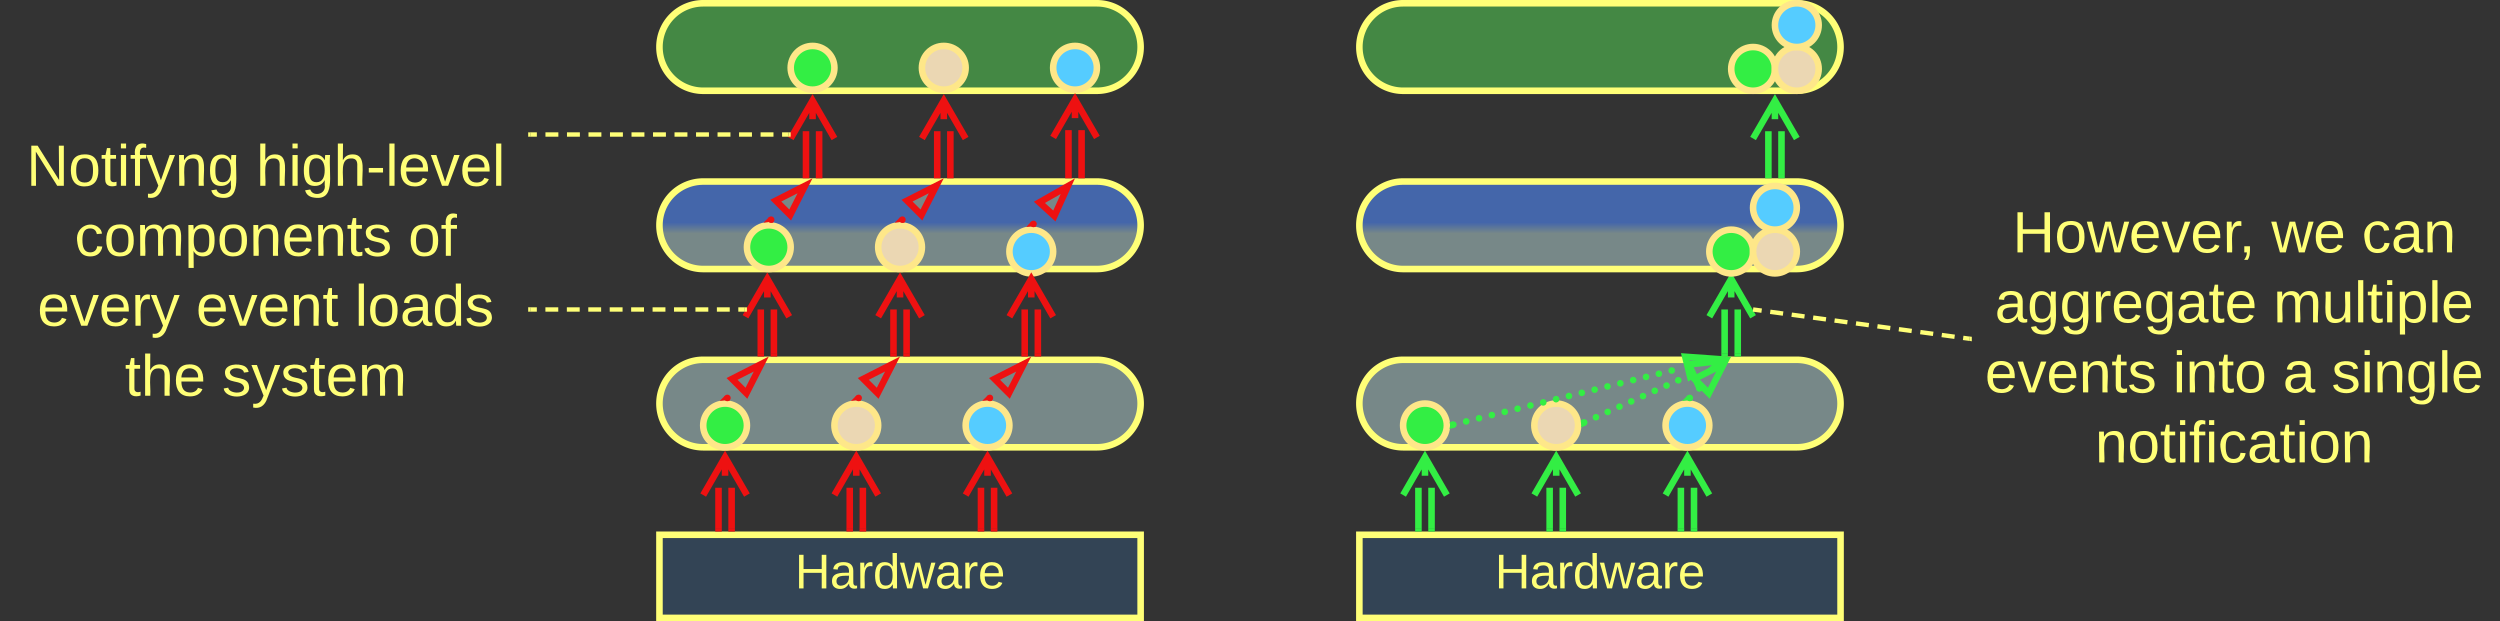 <svg xmlns="http://www.w3.org/2000/svg" xmlns:xlink="http://www.w3.org/1999/xlink" xmlns:lucid="lucid" width="1143" height="284"><rect width="100%" height="100%" fill="#333333" stroke="none"/><g transform="translate(-58.5 -538.5)" lucid:page-tab-id="0_0"><path d="M360 723a20 20 0 0 1 20-20h180a20 20 0 0 1 20 20 20 20 0 0 1-20 20H380a20 20 0 0 1-20-20z" stroke="#ff7" stroke-width="3" fill="#788"/><path d="M360 641.5a20 20 0 0 1 20-20h180a20 20 0 0 1 20 20 20 20 0 0 1-20 20H380a20 20 0 0 1-20-20z" stroke="#ff7" stroke-width="3" fill="url(#a)"/><path d="M360 560a20 20 0 0 1 20-20h180a20 20 0 0 1 20 20 20 20 0 0 1-20 20H380a20 20 0 0 1-20-20z" stroke="#ff7" stroke-width="3" fill="#484"/><path d="M360 783h220v38H360z" stroke="#ff7" stroke-width="3" fill="#345"/><use xlink:href="#b" transform="matrix(1,0,0,1,365,788) translate(56.975 19.528)"/><path d="M400 733c0 5.52-4.48 10-10 10s-10-4.48-10-10 4.48-10 10-10 10 4.48 10 10z" stroke="#fee789" stroke-width="3" fill="#3e4"/><path d="M460 733c0 5.52-4.48 10-10 10s-10-4.48-10-10 4.48-10 10-10 10 4.48 10 10z" stroke="#fee789" stroke-width="3" fill="#ebd7b3"/><path d="M520 733c0 5.52-4.48 10-10 10s-10-4.48-10-10 4.48-10 10-10 10 4.48 10 10z" stroke="#fee789" stroke-width="3" fill="#5cf"/><path d="M547 618.5V598M553 618.5V598" stroke="#e11" stroke-width="3" fill="none"/><path d="M548.48 620h-2.96v-1.54h2.96zM554.48 620h-2.96v-1.54h2.96z" stroke="#e11" stroke-width=".05" fill="#e11"/><path d="M540 601.34l10-17.32 10 17.32m-10-17.32v8.5" stroke="#e11" stroke-width="3" fill="none"/><path d="M389.56 720.44a1.5 1.5 0 0 1 1.5-1.5 1.5 1.5 0 0 1 1.5 1.5 1.5 1.5 0 0 1-1.5 1.5 1.5 1.5 0 0 1-1.5-1.5v-.03" fill="#e11"/><path d="M392.13 721.44l-.3.3-1.83-.25-2.4.3 2.44-2.44z" stroke="#e11" stroke-width=".05" fill="#e11"/><path d="M406.56 704.93l-6.8 13.37-6.57-6.56z" stroke="#e11" stroke-width="3" fill="#788"/><path d="M560 569.5c0 5.52-4.48 10-10 10s-10-4.48-10-10 4.48-10 10-10 10 4.48 10 10z" stroke="#fee789" stroke-width="3" fill="#5cf"/><path d="M60 599.04a6 6 0 0 1 6-6h228a6 6 0 0 1 6 6V726.8a6 6 0 0 1-6 6H66a6 6 0 0 1-6-6z" stroke="#ff7" stroke-opacity="0" stroke-width="3" fill="#788" fill-opacity="0"/><use xlink:href="#c" transform="matrix(1,0,0,1,65,598.042) translate(5.593 25.396)"/><use xlink:href="#d" transform="matrix(1,0,0,1,65,598.042) translate(110.63 25.396)"/><use xlink:href="#e" transform="matrix(1,0,0,1,65,598.042) translate(27.63 57.396)"/><use xlink:href="#f" transform="matrix(1,0,0,1,65,598.042) translate(180.148 57.396)"/><use xlink:href="#g" transform="matrix(1,0,0,1,65,598.042) translate(10.63 89.396)"/><use xlink:href="#h" transform="matrix(1,0,0,1,65,598.042) translate(83.148 89.396)"/><use xlink:href="#i" transform="matrix(1,0,0,1,65,598.042) translate(155.741 89.396)"/><use xlink:href="#j" transform="matrix(1,0,0,1,65,598.042) translate(50.593 121.396)"/><use xlink:href="#k" transform="matrix(1,0,0,1,65,598.042) translate(95.037 121.396)"/><path d="M960 629.5a6 6 0 0 1 6-6h228a6 6 0 0 1 6 6v128a6 6 0 0 1-6 6H966a6 6 0 0 1-6-6z" stroke="#ff7" stroke-opacity="0" stroke-width="3" fill="#788" fill-opacity="0"/><use xlink:href="#l" transform="matrix(1,0,0,1,965,628.5) translate(13.667 25.396)"/><use xlink:href="#m" transform="matrix(1,0,0,1,965,628.5) translate(131.963 25.396)"/><use xlink:href="#n" transform="matrix(1,0,0,1,965,628.5) translate(173.37 25.396)"/><use xlink:href="#o" transform="matrix(1,0,0,1,965,628.5) translate(5.556 57.396)"/><use xlink:href="#p" transform="matrix(1,0,0,1,965,628.5) translate(132.889 57.396)"/><use xlink:href="#q" transform="matrix(1,0,0,1,965,628.5) translate(1.037 89.396)"/><use xlink:href="#r" transform="matrix(1,0,0,1,965,628.5) translate(86.963 89.396)"/><use xlink:href="#s" transform="matrix(1,0,0,1,965,628.5) translate(137.259 89.396)"/><use xlink:href="#t" transform="matrix(1,0,0,1,965,628.5) translate(159.481 89.396)"/><use xlink:href="#u" transform="matrix(1,0,0,1,965,628.5) translate(51.407 121.396)"/><path d="M387 780v-18.5M393 780v-18.5" stroke="#e11" stroke-width="3" fill="none"/><path d="M388.48 781.5h-2.96v-1.54h2.96zM394.48 781.5h-2.96v-1.54h2.96z" stroke="#e11" stroke-width=".05" fill="#e11"/><path d="M380 764.84l10-17.32 10 17.32m-10-17.32v8.5M406.33 700v-20M412.33 700v-20" stroke="#e11" stroke-width="3" fill="none"/><path d="M407.8 699.96v1.54h-2.94v-1.54zM413.8 699.96v1.54h-2.94v-1.54z" stroke="#e11" stroke-width=".05" fill="#e11"/><path d="M399.33 683.32l10-17.32 10 17.32m-10-17.32v8.5" stroke="#e11" stroke-width="3" fill="none"/><path d="M420 651.5c0 5.52-4.48 10-10 10s-10-4.48-10-10 4.48-10 10-10 10 4.48 10 10zM440 569.5c0 5.52-4.48 10-10 10s-10-4.48-10-10 4.48-10 10-10 10 4.48 10 10z" stroke="#fee789" stroke-width="3" fill="#3e4"/><path d="M480 651.5c0 5.52-4.48 10-10 10s-10-4.48-10-10 4.48-10 10-10 10 4.48 10 10zM500 569.5c0 5.52-4.48 10-10 10s-10-4.48-10-10 4.48-10 10-10 10 4.48 10 10z" stroke="#fee789" stroke-width="3" fill="#ebd7b3"/><path d="M540 653.5c0 5.52-4.48 10-10 10s-10-4.48-10-10 4.48-10 10-10 10 4.48 10 10z" stroke="#fee789" stroke-width="3" fill="#5cf"/><path d="M447 780v-18.5M453 780v-18.5" stroke="#e11" stroke-width="3" fill="none"/><path d="M448.48 781.5h-2.96v-1.54h2.96zM454.48 781.5h-2.96v-1.54h2.96z" stroke="#e11" stroke-width=".05" fill="#e11"/><path d="M440 764.82l10-17.32 10 17.32m-10-17.32v8.5M507 780v-18.5M513 780v-18.5" stroke="#e11" stroke-width="3" fill="none"/><path d="M508.48 781.5h-2.96v-1.54h2.96zM514.48 781.5h-2.96v-1.54h2.96z" stroke="#e11" stroke-width=".05" fill="#e11"/><path d="M500 764.84l10-17.32 10 17.32m-10-17.32v8.5M467 700v-20M473 700v-20" stroke="#e11" stroke-width="3" fill="none"/><path d="M468.48 701.5h-2.96v-1.54h2.96zM474.48 701.5h-2.96v-1.54h2.96z" stroke="#e11" stroke-width=".05" fill="#e11"/><path d="M460 683.32L470 666l10 17.32M470 666v8.5M527 700v-20M533 700v-20" stroke="#e11" stroke-width="3" fill="none"/><path d="M528.48 699.96v1.54h-2.96v-1.54zM534.48 699.96v1.54h-2.96v-1.54z" stroke="#e11" stroke-width=".05" fill="#e11"/><path d="M520 683.32L530 666l10 17.32M530 666v8.5M427 618.5v-20M433 618.5v-20" stroke="#e11" stroke-width="3" fill="none"/><path d="M428.48 618.46V620h-2.96v-1.54zM434.48 618.46V620h-2.96v-1.54z" stroke="#e11" stroke-width=".05" fill="#e11"/><path d="M420 601.82l10-17.32 10 17.32m-10-17.32v8.5M487 618.5v-20M493 618.5v-20" stroke="#e11" stroke-width="3" fill="none"/><path d="M488.48 618.46V620h-2.96v-1.54zM494.48 618.46V620h-2.96v-1.54z" stroke="#e11" stroke-width=".05" fill="#e11"/><path d="M480 601.82l10-17.32 10 17.32m-10-17.32v8.5" stroke="#e11" stroke-width="3" fill="none"/><path d="M449.57 720.44a1.5 1.5 0 0 1 1.5-1.5 1.5 1.5 0 0 1 1.5 1.5 1.5 1.5 0 0 1-1.5 1.5 1.5 1.5 0 0 1-1.5-1.5v-.03" fill="#e11"/><path d="M452.14 721.44l-.28.3-1.86-.25-2.4.3 2.46-2.44z" stroke="#e11" stroke-width=".05" fill="#e11"/><path d="M466.57 704.93l-6.8 13.37-6.57-6.56z" stroke="#e11" stroke-width="3" fill="#788"/><path d="M509.57 720.44a1.5 1.5 0 0 1 1.5-1.5 1.5 1.5 0 0 1 1.5 1.5 1.5 1.5 0 0 1-1.5 1.5 1.5 1.5 0 0 1-1.5-1.5v-.03" fill="#e11"/><path d="M512.14 721.44l-.28.3-1.86-.25-2.4.3 2.46-2.44z" stroke="#e11" stroke-width=".05" fill="#e11"/><path d="M526.57 704.93l-6.8 13.37-6.57-6.56z" stroke="#e11" stroke-width="3" fill="#788"/><path d="M409.57 638.94a1.5 1.5 0 0 1 1.5-1.5 1.5 1.5 0 0 1 1.5 1.5 1.5 1.5 0 0 1-1.5 1.5 1.5 1.5 0 0 1-1.5-1.5v-.03" fill="#e11"/><path d="M412.14 639.94l-.28.3-1.86-.25-2.4.3 2.46-2.44z" stroke="#e11" stroke-width=".05" fill="#e11"/><path d="M426.57 623.43l-6.8 13.37-6.57-6.56z" stroke="#e11" stroke-width="3" fill="#788"/><path d="M469.57 638.94a1.5 1.5 0 0 1 1.5-1.5 1.5 1.5 0 0 1 1.5 1.5 1.5 1.5 0 0 1-1.5 1.5 1.5 1.5 0 0 1-1.5-1.5v-.03" fill="#e11"/><path d="M472.14 639.94l-.28.3-1.86-.25-2.4.3 2.46-2.44z" stroke="#e11" stroke-width=".05" fill="#e11"/><path d="M486.57 623.43l-6.8 13.37-6.57-6.56z" stroke="#e11" stroke-width="3" fill="#788"/><path d="M529.5 640.9v-.02a1.5 1.5 0 0 1 1.5-1.5 1.5 1.5 0 0 1 1.5 1.5 1.5 1.5 0 0 1-1.5 1.5 1.5 1.5 0 0 1-1.5-1.5v-.02" fill="#e11"/><path d="M532.13 641.84l-.35.38L530 642l-2.26.28 2.2-2.42z" stroke="#e11" stroke-width=".05" fill="#e11"/><path d="M546.73 623.6l-6.17 13.66-6.85-6.24z" stroke="#e11" stroke-width="3" fill="#788"/><path d="M680 723a20 20 0 0 1 20-20h180a20 20 0 0 1 20 20 20 20 0 0 1-20 20H700a20 20 0 0 1-20-20z" stroke="#ff7" stroke-width="3" fill="#788"/><path d="M680 641.5a20 20 0 0 1 20-20h180a20 20 0 0 1 20 20 20 20 0 0 1-20 20H700a20 20 0 0 1-20-20z" stroke="#ff7" stroke-width="3" fill="url(#v)"/><path d="M680 560a20 20 0 0 1 20-20h180a20 20 0 0 1 20 20 20 20 0 0 1-20 20H700a20 20 0 0 1-20-20z" stroke="#ff7" stroke-width="3" fill="#484"/><path d="M680 783h220v38H680z" stroke="#ff7" stroke-width="3" fill="#345"/><use xlink:href="#b" transform="matrix(1,0,0,1,685,788) translate(56.975 19.528)"/><path d="M720 733c0 5.52-4.48 10-10 10s-10-4.48-10-10 4.48-10 10-10 10 4.48 10 10z" stroke="#fee789" stroke-width="3" fill="#3e4"/><path d="M780 733c0 5.52-4.48 10-10 10s-10-4.48-10-10 4.48-10 10-10 10 4.48 10 10z" stroke="#fee789" stroke-width="3" fill="#ebd7b3"/><path d="M840 733c0 5.52-4.48 10-10 10s-10-4.48-10-10 4.48-10 10-10 10 4.48 10 10z" stroke="#fee789" stroke-width="3" fill="#5cf"/><path d="M867 618.5v-20M873 618.5v-20" stroke="#3e4" stroke-width="3" fill="none"/><path d="M868.48 618.46V620h-2.96v-1.54zM874.48 618.46V620h-2.96v-1.54z" stroke="#3e4" stroke-width=".05" fill="#3e4"/><path d="M860 601.82l10-17.32 10 17.32m-10-17.32v8.5" stroke="#3e4" stroke-width="3" fill="none"/><path d="M721.47 732.65a1.5 1.5 0 0 1 1.5-1.5 1.5 1.5 0 0 1 1.5 1.5 1.5 1.5 0 0 1-1.5 1.5 1.5 1.5 0 0 1-1.5-1.5v-.03m5.87-1.42v-.02a1.5 1.5 0 0 1 1.5-1.5 1.5 1.5 0 0 1 1.5 1.5 1.5 1.5 0 0 1-1.5 1.5 1.5 1.5 0 0 1-1.5-1.5m5.87-1.43v-.02a1.5 1.5 0 0 1 1.5-1.5 1.5 1.5 0 0 1 1.5 1.5 1.5 1.5 0 0 1-1.5 1.5 1.5 1.5 0 0 1-1.5-1.5m5.88-1.44v-.02a1.5 1.5 0 0 1 1.5-1.5 1.5 1.5 0 0 1 1.5 1.5 1.5 1.5 0 0 1-1.5 1.5 1.5 1.5 0 0 1-1.5-1.5v-.02m5.87-1.42v-.02a1.5 1.5 0 0 1 1.5-1.5 1.5 1.5 0 0 1 1.5 1.5 1.5 1.5 0 0 1-1.5 1.5 1.5 1.5 0 0 1-1.5-1.5m5.88-1.44a1.5 1.5 0 0 1 1.5-1.5 1.5 1.5 0 0 1 1.5 1.5 1.5 1.5 0 0 1-1.5 1.5 1.5 1.5 0 0 1-1.5-1.5v-.03m5.87-1.42v-.02a1.5 1.5 0 0 1 1.5-1.5 1.5 1.5 0 0 1 1.5 1.5 1.5 1.5 0 0 1-1.5 1.5 1.5 1.5 0 0 1-1.5-1.5m5.87-1.43a1.5 1.5 0 0 1 1.5-1.5 1.5 1.5 0 0 1 1.5 1.5 1.5 1.5 0 0 1-1.5 1.5 1.5 1.5 0 0 1-1.5-1.5v-.03m5.87-1.42V721a1.5 1.5 0 0 1 1.5-1.5 1.5 1.5 0 0 1 1.5 1.5 1.5 1.5 0 0 1-1.5 1.5 1.5 1.5 0 0 1-1.5-1.5m5.87-1.44a1.5 1.5 0 0 1 1.5-1.5 1.5 1.5 0 0 1 1.5 1.5 1.5 1.5 0 0 1-1.5 1.5 1.5 1.5 0 0 1-1.5-1.5v-.03m5.88-1.42a1.5 1.5 0 0 1 1.5-1.5 1.5 1.5 0 0 1 1.5 1.5 1.5 1.5 0 0 1-1.5 1.5 1.5 1.5 0 0 1-1.5-1.5v-.02m5.87-1.43a1.5 1.5 0 0 1 1.5-1.5 1.5 1.5 0 0 1 1.5 1.5 1.5 1.5 0 0 1-1.5 1.5 1.5 1.5 0 0 1-1.5-1.5v-.02m5.87-1.43v-.02a1.5 1.5 0 0 1 1.5-1.5 1.5 1.5 0 0 1 1.5 1.5 1.5 1.5 0 0 1-1.5 1.5 1.5 1.5 0 0 1-1.5-1.5m5.88-1.43v-.02a1.5 1.5 0 0 1 1.5-1.5 1.5 1.5 0 0 1 1.5 1.5 1.5 1.5 0 0 1-1.5 1.5 1.5 1.5 0 0 1-1.5-1.5m5.87-1.44v-.02a1.5 1.5 0 0 1 1.5-1.5 1.5 1.5 0 0 1 1.5 1.5 1.5 1.5 0 0 1-1.5 1.5 1.5 1.5 0 0 1-1.5-1.5v-.02m5.87-1.42v-.02a1.5 1.5 0 0 1 1.5-1.5 1.5 1.5 0 0 1 1.5 1.5 1.5 1.5 0 0 1-1.5 1.5 1.5 1.5 0 0 1-1.5-1.5m5.87-1.44a1.5 1.5 0 0 1 1.5-1.5 1.5 1.5 0 0 1 1.5 1.5 1.5 1.5 0 0 1-1.5 1.5 1.5 1.5 0 0 1-1.5-1.5v-.03m5.88-1.42v-.02a1.5 1.5 0 0 1 1.5-1.5 1.5 1.5 0 0 1 1.5 1.5 1.5 1.5 0 0 1-1.5 1.5 1.5 1.5 0 0 1-1.5-1.5" fill="#3e4"/><path d="M723.36 734.06l-2.1.52.26-1.56-.2-1.5 1.33-.32z" stroke="#3e4" stroke-width=".05" fill="#3e4"/><path d="M843.96 702.67l-12.74 7.93-2.23-9z" stroke="#3e4" stroke-width="3" fill="#788"/><path d="M707 780v-18.5M713 780v-18.5" stroke="#3e4" stroke-width="3" fill="none"/><path d="M708.48 781.5h-2.96v-1.54h2.96zM714.48 781.5h-2.96v-1.54h2.96z" stroke="#3e4" stroke-width=".05" fill="#3e4"/><path d="M700 764.84l10-17.32 10 17.32m-10-17.32v8.5M767 780v-18.5M773 780v-18.5" stroke="#3e4" stroke-width="3" fill="none"/><path d="M768.48 781.5h-2.96v-1.54h2.96zM774.48 781.5h-2.96v-1.54h2.96z" stroke="#3e4" stroke-width=".05" fill="#3e4"/><path d="M760 764.82l10-17.32 10 17.32m-10-17.32v8.5M827 780v-18.5M833 780v-18.5" stroke="#3e4" stroke-width="3" fill="none"/><path d="M828.48 781.5h-2.96v-1.54h2.96zM834.48 781.5h-2.96v-1.54h2.96z" stroke="#3e4" stroke-width=".05" fill="#3e4"/><path d="M820 764.84l10-17.32 10 17.32m-10-17.32v8.5M847 700v-20M853 700v-20" stroke="#3e4" stroke-width="3" fill="none"/><path d="M848.48 699.96v1.54h-2.96v-1.54zM854.48 699.96v1.54h-2.96v-1.54z" stroke="#3e4" stroke-width=".05" fill="#3e4"/><path d="M840 683.32L850 666l10 17.32M850 666v8.5" stroke="#3e4" stroke-width="3" fill="none"/><path d="M781.3 731.68v-.02a1.5 1.5 0 0 1 1.5-1.5 1.5 1.5 0 0 1 1.5 1.5 1.5 1.5 0 0 1-1.5 1.5 1.5 1.5 0 0 1-1.5-1.5m5.36-2.4a1.5 1.5 0 0 1 1.5-1.5 1.5 1.5 0 0 1 1.5 1.5 1.5 1.5 0 0 1-1.5 1.5 1.5 1.5 0 0 1-1.5-1.5v-.03m5.38-2.38v-.02a1.5 1.5 0 0 1 1.5-1.5 1.5 1.5 0 0 1 1.5 1.5 1.5 1.5 0 0 1-1.5 1.5 1.5 1.5 0 0 1-1.5-1.5m5.38-2.4a1.5 1.5 0 0 1 1.5-1.5 1.5 1.5 0 0 1 1.5 1.5 1.5 1.5 0 0 1-1.5 1.5 1.5 1.5 0 0 1-1.5-1.5v-.02m5.38-2.38a1.5 1.5 0 0 1 1.5-1.5 1.5 1.5 0 0 1 1.5 1.5 1.5 1.5 0 0 1-1.5 1.5 1.5 1.5 0 0 1-1.5-1.5v-.03m5.38-2.4a1.5 1.5 0 0 1 1.5-1.5 1.5 1.5 0 0 1 1.5 1.5 1.5 1.5 0 0 1-1.5 1.5 1.5 1.5 0 0 1-1.5-1.5v-.02m5.37-2.38v-.02a1.5 1.5 0 0 1 1.5-1.5 1.5 1.5 0 0 1 1.5 1.5 1.5 1.5 0 0 1-1.5 1.5 1.5 1.5 0 0 1-1.5-1.5m5.38-2.4a1.5 1.5 0 0 1 1.5-1.5 1.5 1.5 0 0 1 1.5 1.5 1.5 1.5 0 0 1-1.5 1.5 1.5 1.5 0 0 1-1.5-1.5v-.03m5.38-2.38a1.5 1.5 0 0 1 1.5-1.5 1.5 1.5 0 0 1 1.5 1.5 1.5 1.5 0 0 1-1.5 1.5 1.5 1.5 0 0 1-1.5-1.5v-.03m5.4-2.38v-.02a1.5 1.5 0 0 1 1.5-1.5 1.5 1.5 0 0 1 1.5 1.5 1.5 1.5 0 0 1-1.5 1.5 1.5 1.5 0 0 1-1.5-1.5" fill="#3e4"/><path d="M783.42 733l-2.05.9.15-.88-.3-2.27 1-.45z" stroke="#3e4" stroke-width=".05" fill="#3e4"/><path d="M845.57 703.5l-11.12 10.06-3.8-8.46z" stroke="#3e4" stroke-width="3" fill="#788"/><path d="M829.57 720.44a1.5 1.5 0 0 1 1.5-1.5 1.5 1.5 0 0 1 1.5 1.5 1.5 1.5 0 0 1-1.5 1.5 1.5 1.5 0 0 1-1.5-1.5v-.03m4.35-4.3v-.02a1.5 1.5 0 0 1 1.5-1.5 1.5 1.5 0 0 1 1.5 1.5 1.5 1.5 0 0 1-1.5 1.5 1.5 1.5 0 0 1-1.5-1.5" fill="#3e4"/><path d="M832.14 721.44l-.28.3-1.86-.25-2.4.3 2.46-2.44z" stroke="#3e4" stroke-width=".05" fill="#3e4"/><path d="M846.57 704.93l-6.8 13.37-6.57-6.56z" stroke="#3e4" stroke-width="3" fill="#788"/><path d="M860 653.5c0 5.52-4.48 10-10 10s-10-4.48-10-10 4.48-10 10-10 10 4.48 10 10z" stroke="#fee789" stroke-width="3" fill="#3e4"/><path d="M880 653.5c0 5.52-4.48 10-10 10s-10-4.48-10-10 4.48-10 10-10 10 4.48 10 10z" stroke="#fee789" stroke-width="3" fill="#ebd7b3"/><path d="M880 633.5c0 5.52-4.48 10-10 10s-10-4.48-10-10 4.48-10 10-10 10 4.48 10 10z" stroke="#fee789" stroke-width="3" fill="#5cf"/><path d="M870 570c0 5.52-4.48 10-10 10s-10-4.48-10-10 4.48-10 10-10 10 4.48 10 10z" stroke="#fee789" stroke-width="3" fill="#3e4"/><path d="M890 570c0 5.52-4.48 10-10 10s-10-4.48-10-10 4.48-10 10-10 10 4.48 10 10z" stroke="#fee789" stroke-width="3" fill="#ebd7b3"/><path d="M890 550c0 5.52-4.48 10-10 10s-10-4.48-10-10 4.48-10 10-10 10 4.48 10 10z" stroke="#fee789" stroke-width="3" fill="#5cf"/><path d="M301 600h2.95m3.93 0h5.9m3.94 0h5.9m3.93 0h5.9m3.93 0h5.9m3.94 0h5.9m3.93 0h5.9m3.93 0h5.9m3.94 0h5.9m3.93 0h5.9m3.93 0h5.9m3.94 0h5.9m3.93 0H419" stroke="#ff7" stroke-width="2" fill="none"/><path d="M301.03 600.98H300v-1.94h1.03z" stroke="#ff7" stroke-width=".05" fill="#ff7"/><path d="M418.97 600H420M301 680h2.94m3.92 0h5.88m3.92 0h5.88m3.92 0h5.88m3.92 0h5.88m3.92 0h5.88m3.92 0h5.88m3.92 0h5.88m3.92 0h5.88m3.92 0h5.88m3.92 0H399" stroke="#ff7" stroke-width="2" fill="none"/><path d="M301.03 680.98H300V679h1.03z" stroke="#ff7" stroke-width=".05" fill="#ff7"/><path d="M398.97 680H400M861 680.13l2.93.4m3.92.53l5.88.8m3.92.52l5.88.8m3.93.53l5.88.8m3.92.53l5.88.8m3.92.52l5.88.8m3.92.53l5.88.8m3.92.52l5.88.8m3.93.52l5.88.8m3.92.53l5.88.8m3.92.52l2.94.4M861.02 680.14L860 680" stroke="#ff7" stroke-width="2" fill="none"/><path d="M960 692.52v1.96l-1.15-.15.26-1.93z" stroke="#ff7" stroke-width=".05" fill="#ff7"/><defs><linearGradient gradientUnits="userSpaceOnUse" id="a" x1="360" y1="661.5" x2="360" y2="621.5"><stop offset="40.71%" stop-color="#788"/><stop offset="53.21%" stop-color="#46a"/></linearGradient><path d="M197 0v-115H63V0H30v-248h33v105h134v-105h34V0h-34" id="w" fill="#ff7"/><path d="M141-36C126-15 110 5 73 4 37 3 15-17 15-53c-1-64 63-63 125-63 3-35-9-54-41-54-24 1-41 7-42 31l-33-3c5-37 33-52 76-52 45 0 72 20 72 64v82c-1 20 7 32 28 27v20c-31 9-61-2-59-35zM48-53c0 20 12 33 32 33 41-3 63-29 60-74-43 2-92-5-92 41" id="x" fill="#ff7"/><path d="M114-163C36-179 61-72 57 0H25l-1-190h30c1 12-1 29 2 39 6-27 23-49 58-41v29" id="y" fill="#ff7"/><path d="M85-194c31 0 48 13 60 33l-1-100h32l1 261h-30c-2-10 0-23-3-31C134-8 116 4 85 4 32 4 16-35 15-94c0-66 23-100 70-100zm9 24c-40 0-46 34-46 75 0 40 6 74 45 74 42 0 51-32 51-76 0-42-9-74-50-73" id="z" fill="#ff7"/><path d="M206 0h-36l-40-164L89 0H53L-1-190h32L70-26l43-164h34l41 164 42-164h31" id="A" fill="#ff7"/><path d="M100-194c63 0 86 42 84 106H49c0 40 14 67 53 68 26 1 43-12 49-29l28 8c-11 28-37 45-77 45C44 4 14-33 15-96c1-61 26-98 85-98zm52 81c6-60-76-77-97-28-3 7-6 17-6 28h103" id="B" fill="#ff7"/><g id="b"><use transform="matrix(0.062,0,0,0.062,0,0)" xlink:href="#w"/><use transform="matrix(0.062,0,0,0.062,15.988,0)" xlink:href="#x"/><use transform="matrix(0.062,0,0,0.062,28.333,0)" xlink:href="#y"/><use transform="matrix(0.062,0,0,0.062,35.679,0)" xlink:href="#z"/><use transform="matrix(0.062,0,0,0.062,48.025,0)" xlink:href="#A"/><use transform="matrix(0.062,0,0,0.062,64.012,0)" xlink:href="#x"/><use transform="matrix(0.062,0,0,0.062,76.358,0)" xlink:href="#y"/><use transform="matrix(0.062,0,0,0.062,83.704,0)" xlink:href="#B"/></g><path d="M190 0L58-211 59 0H30v-248h39L202-35l-2-213h31V0h-41" id="C" fill="#ff7"/><path d="M100-194c62-1 85 37 85 99 1 63-27 99-86 99S16-35 15-95c0-66 28-99 85-99zM99-20c44 1 53-31 53-75 0-43-8-75-51-75s-53 32-53 75 10 74 51 75" id="D" fill="#ff7"/><path d="M59-47c-2 24 18 29 38 22v24C64 9 27 4 27-40v-127H5v-23h24l9-43h21v43h35v23H59v120" id="E" fill="#ff7"/><path d="M24-231v-30h32v30H24zM24 0v-190h32V0H24" id="F" fill="#ff7"/><path d="M101-234c-31-9-42 10-38 44h38v23H63V0H32v-167H5v-23h27c-7-52 17-82 69-68v24" id="G" fill="#ff7"/><path d="M179-190L93 31C79 59 56 82 12 73V49c39 6 53-20 64-50L1-190h34L92-34l54-156h33" id="H" fill="#ff7"/><path d="M117-194c89-4 53 116 60 194h-32v-121c0-31-8-49-39-48C34-167 62-67 57 0H25l-1-190h30c1 10-1 24 2 32 11-22 29-35 61-36" id="I" fill="#ff7"/><path d="M177-190C167-65 218 103 67 71c-23-6-38-20-44-43l32-5c15 47 100 32 89-28v-30C133-14 115 1 83 1 29 1 15-40 15-95c0-56 16-97 71-98 29-1 48 16 59 35 1-10 0-23 2-32h30zM94-22c36 0 50-32 50-73 0-42-14-75-50-75-39 0-46 34-46 75s6 73 46 73" id="J" fill="#ff7"/><g id="c"><use transform="matrix(0.074,0,0,0.074,0,0)" xlink:href="#C"/><use transform="matrix(0.074,0,0,0.074,19.185,0)" xlink:href="#D"/><use transform="matrix(0.074,0,0,0.074,34,0)" xlink:href="#E"/><use transform="matrix(0.074,0,0,0.074,41.407,0)" xlink:href="#F"/><use transform="matrix(0.074,0,0,0.074,47.259,0)" xlink:href="#G"/><use transform="matrix(0.074,0,0,0.074,54.667,0)" xlink:href="#H"/><use transform="matrix(0.074,0,0,0.074,68,0)" xlink:href="#I"/><use transform="matrix(0.074,0,0,0.074,82.815,0)" xlink:href="#J"/></g><path d="M106-169C34-169 62-67 57 0H25v-261h32l-1 103c12-21 28-36 61-36 89 0 53 116 60 194h-32v-121c2-32-8-49-39-48" id="K" fill="#ff7"/><path d="M16-82v-28h88v28H16" id="L" fill="#ff7"/><path d="M24 0v-261h32V0H24" id="M" fill="#ff7"/><path d="M108 0H70L1-190h34L89-25l56-165h34" id="N" fill="#ff7"/><g id="d"><use transform="matrix(0.074,0,0,0.074,0,0)" xlink:href="#K"/><use transform="matrix(0.074,0,0,0.074,14.815,0)" xlink:href="#F"/><use transform="matrix(0.074,0,0,0.074,20.667,0)" xlink:href="#J"/><use transform="matrix(0.074,0,0,0.074,35.481,0)" xlink:href="#K"/><use transform="matrix(0.074,0,0,0.074,50.296,0)" xlink:href="#L"/><use transform="matrix(0.074,0,0,0.074,59.111,0)" xlink:href="#M"/><use transform="matrix(0.074,0,0,0.074,64.963,0)" xlink:href="#B"/><use transform="matrix(0.074,0,0,0.074,79.778,0)" xlink:href="#N"/><use transform="matrix(0.074,0,0,0.074,93.111,0)" xlink:href="#B"/><use transform="matrix(0.074,0,0,0.074,107.926,0)" xlink:href="#M"/></g><path d="M96-169c-40 0-48 33-48 73s9 75 48 75c24 0 41-14 43-38l32 2c-6 37-31 61-74 61-59 0-76-41-82-99-10-93 101-131 147-64 4 7 5 14 7 22l-32 3c-4-21-16-35-41-35" id="O" fill="#ff7"/><path d="M210-169c-67 3-38 105-44 169h-31v-121c0-29-5-50-35-48C34-165 62-65 56 0H25l-1-190h30c1 10-1 24 2 32 10-44 99-50 107 0 11-21 27-35 58-36 85-2 47 119 55 194h-31v-121c0-29-5-49-35-48" id="P" fill="#ff7"/><path d="M115-194c55 1 70 41 70 98S169 2 115 4C84 4 66-9 55-30l1 105H24l-1-265h31l2 30c10-21 28-34 59-34zm-8 174c40 0 45-34 45-75s-6-73-45-74c-42 0-51 32-51 76 0 43 10 73 51 73" id="Q" fill="#ff7"/><path d="M135-143c-3-34-86-38-87 0 15 53 115 12 119 90S17 21 10-45l28-5c4 36 97 45 98 0-10-56-113-15-118-90-4-57 82-63 122-42 12 7 21 19 24 35" id="R" fill="#ff7"/><g id="e"><use transform="matrix(0.074,0,0,0.074,0,0)" xlink:href="#O"/><use transform="matrix(0.074,0,0,0.074,13.333,0)" xlink:href="#D"/><use transform="matrix(0.074,0,0,0.074,28.148,0)" xlink:href="#P"/><use transform="matrix(0.074,0,0,0.074,50.296,0)" xlink:href="#Q"/><use transform="matrix(0.074,0,0,0.074,65.111,0)" xlink:href="#D"/><use transform="matrix(0.074,0,0,0.074,79.926,0)" xlink:href="#I"/><use transform="matrix(0.074,0,0,0.074,94.741,0)" xlink:href="#B"/><use transform="matrix(0.074,0,0,0.074,109.556,0)" xlink:href="#I"/><use transform="matrix(0.074,0,0,0.074,124.37,0)" xlink:href="#E"/><use transform="matrix(0.074,0,0,0.074,131.778,0)" xlink:href="#R"/></g><g id="f"><use transform="matrix(0.074,0,0,0.074,0,0)" xlink:href="#D"/><use transform="matrix(0.074,0,0,0.074,14.815,0)" xlink:href="#G"/></g><g id="g"><use transform="matrix(0.074,0,0,0.074,0,0)" xlink:href="#B"/><use transform="matrix(0.074,0,0,0.074,14.815,0)" xlink:href="#N"/><use transform="matrix(0.074,0,0,0.074,28.148,0)" xlink:href="#B"/><use transform="matrix(0.074,0,0,0.074,42.963,0)" xlink:href="#y"/><use transform="matrix(0.074,0,0,0.074,51.778,0)" xlink:href="#H"/></g><g id="h"><use transform="matrix(0.074,0,0,0.074,0,0)" xlink:href="#B"/><use transform="matrix(0.074,0,0,0.074,14.815,0)" xlink:href="#N"/><use transform="matrix(0.074,0,0,0.074,28.148,0)" xlink:href="#B"/><use transform="matrix(0.074,0,0,0.074,42.963,0)" xlink:href="#I"/><use transform="matrix(0.074,0,0,0.074,57.778,0)" xlink:href="#E"/></g><g id="i"><use transform="matrix(0.074,0,0,0.074,0,0)" xlink:href="#M"/><use transform="matrix(0.074,0,0,0.074,5.852,0)" xlink:href="#D"/><use transform="matrix(0.074,0,0,0.074,20.667,0)" xlink:href="#x"/><use transform="matrix(0.074,0,0,0.074,35.481,0)" xlink:href="#z"/><use transform="matrix(0.074,0,0,0.074,50.296,0)" xlink:href="#R"/></g><g id="j"><use transform="matrix(0.074,0,0,0.074,0,0)" xlink:href="#E"/><use transform="matrix(0.074,0,0,0.074,7.407,0)" xlink:href="#K"/><use transform="matrix(0.074,0,0,0.074,22.222,0)" xlink:href="#B"/></g><g id="k"><use transform="matrix(0.074,0,0,0.074,0,0)" xlink:href="#R"/><use transform="matrix(0.074,0,0,0.074,13.333,0)" xlink:href="#H"/><use transform="matrix(0.074,0,0,0.074,26.667,0)" xlink:href="#R"/><use transform="matrix(0.074,0,0,0.074,40,0)" xlink:href="#E"/><use transform="matrix(0.074,0,0,0.074,47.407,0)" xlink:href="#B"/><use transform="matrix(0.074,0,0,0.074,62.222,0)" xlink:href="#P"/></g><path d="M68-38c1 34 0 65-14 84H32c9-13 17-26 17-46H33v-38h35" id="S" fill="#ff7"/><g id="l"><use transform="matrix(0.074,0,0,0.074,0,0)" xlink:href="#w"/><use transform="matrix(0.074,0,0,0.074,19.185,0)" xlink:href="#D"/><use transform="matrix(0.074,0,0,0.074,34,0)" xlink:href="#A"/><use transform="matrix(0.074,0,0,0.074,53.185,0)" xlink:href="#B"/><use transform="matrix(0.074,0,0,0.074,68,0)" xlink:href="#N"/><use transform="matrix(0.074,0,0,0.074,81.333,0)" xlink:href="#B"/><use transform="matrix(0.074,0,0,0.074,96.148,0)" xlink:href="#y"/><use transform="matrix(0.074,0,0,0.074,103.481,0)" xlink:href="#S"/></g><g id="m"><use transform="matrix(0.074,0,0,0.074,0,0)" xlink:href="#A"/><use transform="matrix(0.074,0,0,0.074,19.185,0)" xlink:href="#B"/></g><g id="n"><use transform="matrix(0.074,0,0,0.074,0,0)" xlink:href="#O"/><use transform="matrix(0.074,0,0,0.074,13.333,0)" xlink:href="#x"/><use transform="matrix(0.074,0,0,0.074,28.148,0)" xlink:href="#I"/></g><g id="o"><use transform="matrix(0.074,0,0,0.074,0,0)" xlink:href="#x"/><use transform="matrix(0.074,0,0,0.074,14.815,0)" xlink:href="#J"/><use transform="matrix(0.074,0,0,0.074,29.63,0)" xlink:href="#J"/><use transform="matrix(0.074,0,0,0.074,44.444,0)" xlink:href="#y"/><use transform="matrix(0.074,0,0,0.074,53.259,0)" xlink:href="#B"/><use transform="matrix(0.074,0,0,0.074,68.074,0)" xlink:href="#J"/><use transform="matrix(0.074,0,0,0.074,82.889,0)" xlink:href="#x"/><use transform="matrix(0.074,0,0,0.074,97.704,0)" xlink:href="#E"/><use transform="matrix(0.074,0,0,0.074,105.111,0)" xlink:href="#B"/></g><path d="M84 4C-5 8 30-112 23-190h32v120c0 31 7 50 39 49 72-2 45-101 50-169h31l1 190h-30c-1-10 1-25-2-33-11 22-28 36-60 37" id="T" fill="#ff7"/><g id="p"><use transform="matrix(0.074,0,0,0.074,0,0)" xlink:href="#P"/><use transform="matrix(0.074,0,0,0.074,22.148,0)" xlink:href="#T"/><use transform="matrix(0.074,0,0,0.074,36.963,0)" xlink:href="#M"/><use transform="matrix(0.074,0,0,0.074,42.815,0)" xlink:href="#E"/><use transform="matrix(0.074,0,0,0.074,50.222,0)" xlink:href="#F"/><use transform="matrix(0.074,0,0,0.074,56.074,0)" xlink:href="#Q"/><use transform="matrix(0.074,0,0,0.074,70.889,0)" xlink:href="#M"/><use transform="matrix(0.074,0,0,0.074,76.741,0)" xlink:href="#B"/></g><g id="q"><use transform="matrix(0.074,0,0,0.074,0,0)" xlink:href="#B"/><use transform="matrix(0.074,0,0,0.074,14.815,0)" xlink:href="#N"/><use transform="matrix(0.074,0,0,0.074,28.148,0)" xlink:href="#B"/><use transform="matrix(0.074,0,0,0.074,42.963,0)" xlink:href="#I"/><use transform="matrix(0.074,0,0,0.074,57.778,0)" xlink:href="#E"/><use transform="matrix(0.074,0,0,0.074,65.185,0)" xlink:href="#R"/></g><g id="r"><use transform="matrix(0.074,0,0,0.074,0,0)" xlink:href="#F"/><use transform="matrix(0.074,0,0,0.074,5.852,0)" xlink:href="#I"/><use transform="matrix(0.074,0,0,0.074,20.667,0)" xlink:href="#E"/><use transform="matrix(0.074,0,0,0.074,28.074,0)" xlink:href="#D"/></g><use transform="matrix(0.074,0,0,0.074,0,0)" xlink:href="#x" id="s"/><g id="t"><use transform="matrix(0.074,0,0,0.074,0,0)" xlink:href="#R"/><use transform="matrix(0.074,0,0,0.074,13.333,0)" xlink:href="#F"/><use transform="matrix(0.074,0,0,0.074,19.185,0)" xlink:href="#I"/><use transform="matrix(0.074,0,0,0.074,34,0)" xlink:href="#J"/><use transform="matrix(0.074,0,0,0.074,48.815,0)" xlink:href="#M"/><use transform="matrix(0.074,0,0,0.074,54.667,0)" xlink:href="#B"/></g><g id="u"><use transform="matrix(0.074,0,0,0.074,0,0)" xlink:href="#I"/><use transform="matrix(0.074,0,0,0.074,14.815,0)" xlink:href="#D"/><use transform="matrix(0.074,0,0,0.074,29.63,0)" xlink:href="#E"/><use transform="matrix(0.074,0,0,0.074,37.037,0)" xlink:href="#F"/><use transform="matrix(0.074,0,0,0.074,42.889,0)" xlink:href="#G"/><use transform="matrix(0.074,0,0,0.074,50.296,0)" xlink:href="#F"/><use transform="matrix(0.074,0,0,0.074,56.148,0)" xlink:href="#O"/><use transform="matrix(0.074,0,0,0.074,69.481,0)" xlink:href="#x"/><use transform="matrix(0.074,0,0,0.074,84.296,0)" xlink:href="#E"/><use transform="matrix(0.074,0,0,0.074,91.704,0)" xlink:href="#F"/><use transform="matrix(0.074,0,0,0.074,97.556,0)" xlink:href="#D"/><use transform="matrix(0.074,0,0,0.074,112.37,0)" xlink:href="#I"/></g><linearGradient gradientUnits="userSpaceOnUse" id="v" x1="680" y1="661.5" x2="680" y2="621.5"><stop offset="40.71%" stop-color="#788"/><stop offset="53.21%" stop-color="#46a"/></linearGradient></defs></g></svg>